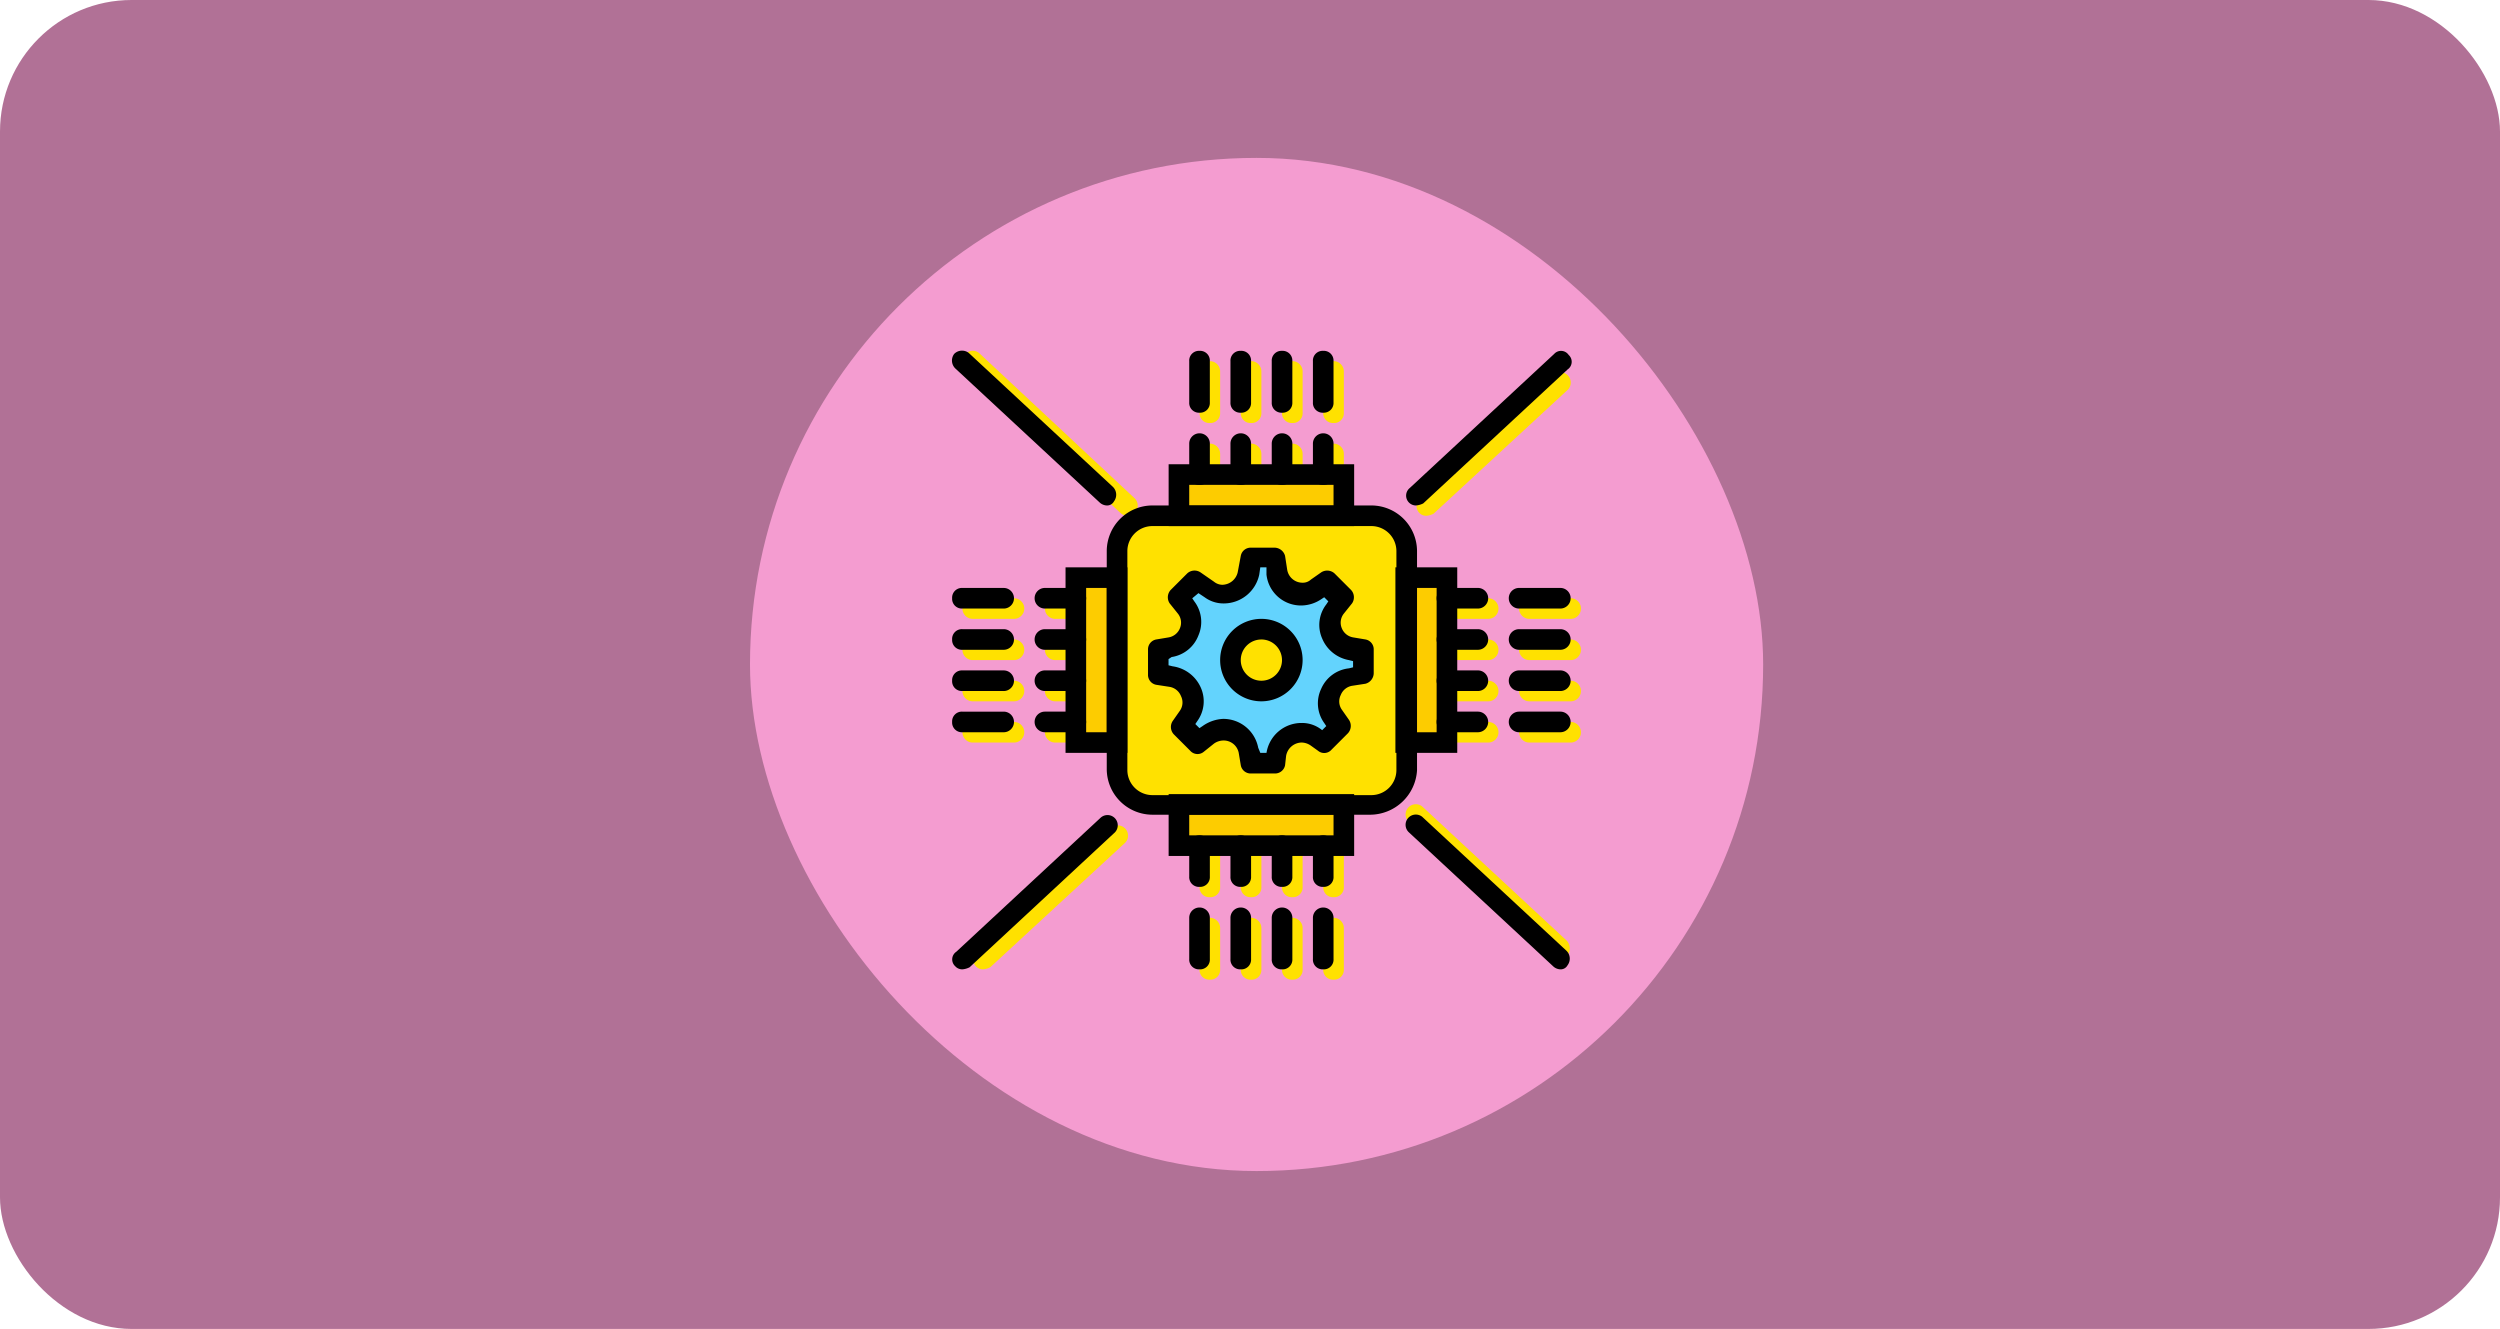 <svg xmlns="http://www.w3.org/2000/svg" width="190" height="101" viewBox="0 0 190 101">
  <g id="Grupo_1118492" data-name="Grupo 1118492" transform="translate(-1230.051 -388)">
    <rect id="Rectángulo_409010" data-name="Rectángulo 409010" width="190" height="101" rx="10" transform="translate(1230.051 388)" fill="#b17196"/>
    <g id="Grupo_1117911" data-name="Grupo 1117911" transform="translate(582 -4)">
      <g id="Grupo_1117910" data-name="Grupo 1117910" transform="translate(705.051 404)">
        <g id="Grupo_1098797" data-name="Grupo 1098797">
          <g id="Grupo_1098742" data-name="Grupo 1098742" transform="translate(0 0)">
            <rect id="Rectángulo_400898" data-name="Rectángulo 400898" width="77" height="77" rx="38.5" transform="translate(0 0)" fill="#ffa3d9" opacity="0.859"/>
            <rect id="Rectángulo_400907" data-name="Rectángulo 400907" width="77" height="77" rx="38.5" transform="translate(0 0)" fill="none"/>
          </g>
        </g>
      </g>
      <g id="processor_406673" transform="translate(720.402 418.653)">
        <g id="Grupo_1110361" data-name="Grupo 1110361" transform="translate(0.794 0.011)">
          <path id="Trazado_898474" data-name="Trazado 898474" d="M77.792,202.127h-2.35a.783.783,0,1,1,0-1.567h2.35a.783.783,0,1,1,0,1.567Z" transform="translate(-68.39 -181.757)" fill="#ffe100"/>
          <path id="Trazado_898475" data-name="Trazado 898475" d="M77.792,302.848h-2.35a.783.783,0,1,1,0-1.567h2.35a.783.783,0,1,1,0,1.567Z" transform="translate(-68.39 -273.077)" fill="#ffe100"/>
          <path id="Trazado_898476" data-name="Trazado 898476" d="M77.792,269.274h-2.35a.783.783,0,0,1,0-1.567h2.35a.783.783,0,0,1,0,1.567Z" transform="translate(-68.39 -242.637)" fill="#ffe100"/>
          <path id="Trazado_898477" data-name="Trazado 898477" d="M77.792,235.7h-2.35a.783.783,0,1,1,0-1.567h2.35a.783.783,0,1,1,0,1.567Z" transform="translate(-68.39 -212.197)" fill="#ffe100"/>
          <path id="Trazado_898478" data-name="Trazado 898478" d="M405.136,202.127h-2.35a.783.783,0,0,1,0-1.567h2.35a.783.783,0,1,1,0,1.567Z" transform="translate(-365.18 -181.757)" fill="#ffe100"/>
          <path id="Trazado_898479" data-name="Trazado 898479" d="M405.136,302.848h-2.35a.783.783,0,1,1,0-1.567h2.35a.783.783,0,1,1,0,1.567Z" transform="translate(-365.18 -273.077)" fill="#ffe100"/>
          <path id="Trazado_898480" data-name="Trazado 898480" d="M405.136,269.274h-2.35a.783.783,0,0,1,0-1.567h2.35a.783.783,0,1,1,0,1.567Z" transform="translate(-365.18 -242.637)" fill="#ffe100"/>
          <path id="Trazado_898481" data-name="Trazado 898481" d="M405.136,235.7h-2.35a.783.783,0,0,1,0-1.567h2.35a.783.783,0,1,1,0,1.567Z" transform="translate(-365.18 -212.197)" fill="#ffe100"/>
          <path id="Trazado_898482" data-name="Trazado 898482" d="M302.064,78.575a.74.74,0,0,1-.783-.783v-2.35a.783.783,0,1,1,1.567,0v2.35A.74.74,0,0,1,302.064,78.575Z" transform="translate(-273.861 -67.607)" fill="#ffe100"/>
          <path id="Trazado_898483" data-name="Trazado 898483" d="M201.342,78.575a.74.74,0,0,1-.783-.783v-2.35a.783.783,0,1,1,1.567,0v2.35A.74.74,0,0,1,201.342,78.575Z" transform="translate(-182.54 -67.607)" fill="#ffe100"/>
          <path id="Trazado_898484" data-name="Trazado 898484" d="M234.916,78.575a.74.74,0,0,1-.783-.783v-2.35a.783.783,0,1,1,1.567,0v2.35A.74.74,0,0,1,234.916,78.575Z" transform="translate(-212.98 -67.607)" fill="#ffe100"/>
          <path id="Trazado_898485" data-name="Trazado 898485" d="M268.49,78.575a.74.74,0,0,1-.783-.783v-2.35a.783.783,0,0,1,1.567,0v2.35A.74.74,0,0,1,268.49,78.575Z" transform="translate(-243.42 -67.607)" fill="#ffe100"/>
          <path id="Trazado_898486" data-name="Trazado 898486" d="M302.064,405.92a.74.74,0,0,1-.783-.783v-2.35a.783.783,0,1,1,1.567,0v2.35A.74.74,0,0,1,302.064,405.92Z" transform="translate(-273.861 -364.398)" fill="#ffe100"/>
          <path id="Trazado_898487" data-name="Trazado 898487" d="M201.342,405.92a.74.74,0,0,1-.783-.783v-2.35a.783.783,0,1,1,1.567,0v2.35A.74.74,0,0,1,201.342,405.92Z" transform="translate(-182.54 -364.398)" fill="#ffe100"/>
          <path id="Trazado_898488" data-name="Trazado 898488" d="M234.916,405.92a.74.74,0,0,1-.783-.783v-2.35a.783.783,0,1,1,1.567,0v2.35A.74.74,0,0,1,234.916,405.92Z" transform="translate(-212.98 -364.398)" fill="#ffe100"/>
          <path id="Trazado_898489" data-name="Trazado 898489" d="M268.49,405.92a.74.74,0,0,1-.783-.783v-2.35a.783.783,0,1,1,1.567,0v2.35A.74.74,0,0,1,268.49,405.92Z" transform="translate(-243.42 -364.398)" fill="#ffe100"/>
          <path id="Trazado_898490" data-name="Trazado 898490" d="M11.427,202.127H8.293a.783.783,0,0,1,0-1.567h3.134a.783.783,0,0,1,0,1.567Z" transform="translate(-7.51 -181.757)" fill="#ffe100"/>
          <path id="Trazado_898491" data-name="Trazado 898491" d="M11.427,235.7H8.293a.783.783,0,0,1,0-1.567h3.134a.783.783,0,0,1,0,1.567Z" transform="translate(-7.51 -212.197)" fill="#ffe100"/>
          <path id="Trazado_898492" data-name="Trazado 898492" d="M11.427,269.274H8.293a.783.783,0,0,1,0-1.567h3.134a.783.783,0,0,1,0,1.567Z" transform="translate(-7.51 -242.637)" fill="#ffe100"/>
          <path id="Trazado_898493" data-name="Trazado 898493" d="M11.427,302.848H8.293a.783.783,0,1,1,0-1.567h3.134a.783.783,0,1,1,0,1.567Z" transform="translate(-7.51 -273.077)" fill="#ffe100"/>
          <path id="Trazado_898494" data-name="Trazado 898494" d="M464.673,202.127h-3.134a.783.783,0,0,1,0-1.567h3.134a.783.783,0,0,1,0,1.567Z" transform="translate(-418.45 -181.757)" fill="#ffe100"/>
          <path id="Trazado_898495" data-name="Trazado 898495" d="M464.673,235.7h-3.134a.783.783,0,0,1,0-1.567h3.134a.783.783,0,0,1,0,1.567Z" transform="translate(-418.45 -212.197)" fill="#ffe100"/>
          <path id="Trazado_898496" data-name="Trazado 898496" d="M464.673,269.274h-3.134a.783.783,0,0,1,0-1.567h3.134a.783.783,0,0,1,0,1.567Z" transform="translate(-418.45 -242.637)" fill="#ffe100"/>
          <path id="Trazado_898497" data-name="Trazado 898497" d="M464.673,302.848h-3.134a.783.783,0,1,1,0-1.567h3.134a.783.783,0,0,1,0,1.567Z" transform="translate(-418.45 -273.077)" fill="#ffe100"/>
          <path id="Trazado_898498" data-name="Trazado 898498" d="M201.342,465.457a.74.74,0,0,1-.783-.783v-3.134a.783.783,0,0,1,1.567,0v3.134A.74.74,0,0,1,201.342,465.457Z" transform="translate(-182.54 -417.667)" fill="#ffe100"/>
          <path id="Trazado_898499" data-name="Trazado 898499" d="M234.916,465.457a.74.74,0,0,1-.783-.783v-3.134a.783.783,0,0,1,1.567,0v3.134A.74.74,0,0,1,234.916,465.457Z" transform="translate(-212.98 -417.667)" fill="#ffe100"/>
          <path id="Trazado_898500" data-name="Trazado 898500" d="M268.49,465.457a.74.74,0,0,1-.783-.783v-3.134a.783.783,0,0,1,1.567,0v3.134A.74.74,0,0,1,268.49,465.457Z" transform="translate(-243.42 -417.667)" fill="#ffe100"/>
          <path id="Trazado_898501" data-name="Trazado 898501" d="M302.064,465.457a.74.74,0,0,1-.783-.783v-3.134a.783.783,0,1,1,1.567,0v3.134A.74.74,0,0,1,302.064,465.457Z" transform="translate(-273.861 -417.667)" fill="#ffe100"/>
          <path id="Trazado_898502" data-name="Trazado 898502" d="M201.342,12.211a.74.74,0,0,1-.783-.783V8.293a.783.783,0,0,1,1.567,0v3.134A.74.74,0,0,1,201.342,12.211Z" transform="translate(-182.54 -6.726)" fill="#ffe100"/>
          <path id="Trazado_898503" data-name="Trazado 898503" d="M234.916,12.211a.74.74,0,0,1-.783-.783V8.293a.783.783,0,0,1,1.567,0v3.134A.74.74,0,0,1,234.916,12.211Z" transform="translate(-212.98 -6.726)" fill="#ffe100"/>
          <path id="Trazado_898504" data-name="Trazado 898504" d="M268.49,12.211a.74.74,0,0,1-.783-.783V8.293a.783.783,0,0,1,1.567,0v3.134A.74.74,0,0,1,268.49,12.211Z" transform="translate(-243.42 -6.726)" fill="#ffe100"/>
          <path id="Trazado_898505" data-name="Trazado 898505" d="M302.064,12.211a.74.74,0,0,1-.783-.783V8.293a.783.783,0,1,1,1.567,0v3.134A.74.74,0,0,1,302.064,12.211Z" transform="translate(-273.861 -6.726)" fill="#ffe100"/>
          <path id="Trazado_898506" data-name="Trazado 898506" d="M20.045,11.651a.846.846,0,0,1-.548-.235L7.745.448a.757.757,0,0,1,0-1.1.757.757,0,0,1,1.1,0L20.594,10.319a.757.757,0,0,1,0,1.1A.711.711,0,0,1,20.045,11.651Z" transform="translate(-7.51 0.884)" fill="#ffe100"/>
          <path id="Trazado_898507" data-name="Trazado 898507" d="M377.951,27.216a.711.711,0,0,1-.548-.235.762.762,0,0,1,.078-1.1l10.185-9.4a.778.778,0,0,1,1.018,1.175L378.5,27.06A1.453,1.453,0,0,1,377.951,27.216Z" transform="translate(-342.696 -14.681)" fill="#ffe100"/>
          <path id="Trazado_898508" data-name="Trazado 898508" d="M380.075,380.074a.846.846,0,0,1-.548-.235l-10.968-10.185a.778.778,0,0,1,1.018-1.175l10.968,10.185a.839.839,0,0,1,.078,1.1A.591.591,0,0,1,380.075,380.074Z" transform="translate(-334.635 -333.852)" fill="#ffe100"/>
          <path id="Trazado_898509" data-name="Trazado 898509" d="M17.033,396.528a.711.711,0,0,1-.548-.235.762.762,0,0,1,.078-1.1l10.185-9.4a.778.778,0,1,1,1.019,1.175l-10.185,9.4A1.453,1.453,0,0,1,17.033,396.528Z" transform="translate(-15.466 -349.522)" fill="#ffe100"/>
        </g>
        <g id="Grupo_1110362" data-name="Grupo 1110362" transform="translate(9.412 9.412)">
          <path id="Trazado_898510" data-name="Trazado 898510" d="M183.772,102.972h12.535V99.838H183.772Z" transform="translate(-175.938 -99.838)" fill="#fdcc00"/>
          <path id="Trazado_898511" data-name="Trazado 898511" d="M183.772,371.562h12.535v-3.134H183.772Z" transform="translate(-175.938 -343.358)" fill="#fdcc00"/>
          <path id="Trazado_898512" data-name="Trazado 898512" d="M368.428,196.307h3.134V183.772h-3.134Z" transform="translate(-343.358 -175.938)" fill="#fdcc00"/>
          <path id="Trazado_898513" data-name="Trazado 898513" d="M99.838,196.307h3.134V183.772H99.838Z" transform="translate(-99.838 -175.938)" fill="#fdcc00"/>
        </g>
        <path id="Trazado_898514" data-name="Trazado 898514" d="M133.411,152.684V136.075a2.642,2.642,0,0,1,2.664-2.664h16.687a2.642,2.642,0,0,1,2.664,2.664v16.687a2.642,2.642,0,0,1-2.664,2.664H136.075a2.76,2.76,0,0,1-2.664-2.742" transform="translate(-120.865 -120.865)" fill="#ffe100"/>
        <path id="Trazado_898515" data-name="Trazado 898515" d="M182.656,174.036l-.94-.157a1.914,1.914,0,0,1-1.175-3.055l.627-.783-1.254-1.254-.783.548A1.92,1.92,0,0,1,176.153,168l-.313-1.018h-1.8l-.235,1.254a1.937,1.937,0,0,1-2.977,1.254l-1.018-.705-1.254,1.254.627.783a1.914,1.914,0,0,1-1.175,3.055l-1.018.157v1.8l1.018.157a1.933,1.933,0,0,1,1.332,2.977l-.548.783,1.254,1.253.783-.627a1.914,1.914,0,0,1,3.055,1.175l.157,1.1h1.8l.078-.705a1.94,1.94,0,0,1,3.055-1.254l.548.392,1.253-1.253-.548-.783a1.92,1.92,0,0,1,1.332-2.977l1.018-.157v-1.88h.078Z" transform="translate(-151.307 -151.305)" fill="#63d3fd"/>
        <path id="Trazado_898516" data-name="Trazado 898516" d="M230.441,228.089a2.35,2.35,0,1,1-2.35-2.35,2.308,2.308,0,0,1,2.35,2.35" transform="translate(-204.576 -204.575)" fill="#ffe100"/>
        <path id="Trazado_898517" data-name="Trazado 898517" d="M145.074,148.521H128.465a3.478,3.478,0,0,1-3.447-3.447V128.465a3.478,3.478,0,0,1,3.447-3.447h16.687a3.478,3.478,0,0,1,3.447,3.447v16.687A3.589,3.589,0,0,1,145.074,148.521Zm-16.609-21.936a1.906,1.906,0,0,0-1.88,1.88v16.687a1.906,1.906,0,0,0,1.88,1.88h16.687a1.906,1.906,0,0,0,1.88-1.88V128.465a1.906,1.906,0,0,0-1.88-1.88Z" transform="translate(-113.256 -113.256)"/>
        <path id="Trazado_898518" data-name="Trazado 898518" d="M189.48,96.145h-14.1v-4.7h14.1Zm-12.535-1.567h10.968V93.011H176.945Z" transform="translate(-158.915 -82.815)"/>
        <path id="Trazado_898519" data-name="Trazado 898519" d="M189.48,364.735h-14.1v-4.7h14.1Zm-12.535-1.567h10.968V361.6H176.945Z" transform="translate(-158.915 -326.335)"/>
        <path id="Trazado_898520" data-name="Trazado 898520" d="M364.735,189.48h-4.7v-14.1h4.7Zm-3.134-1.567h1.567V176.945H361.6Z" transform="translate(-326.335 -158.915)"/>
        <path id="Trazado_898521" data-name="Trazado 898521" d="M96.145,189.48h-4.7v-14.1h4.7Zm-3.134-1.567h1.567V176.945H93.011Z" transform="translate(-82.815 -158.915)"/>
        <path id="Trazado_898522" data-name="Trazado 898522" d="M69.4,193.733h-2.35a.783.783,0,1,1,0-1.567H69.4a.783.783,0,1,1,0,1.567Z" transform="translate(-59.987 -174.136)"/>
        <path id="Trazado_898523" data-name="Trazado 898523" d="M69.4,294.455h-2.35a.783.783,0,0,1,0-1.567H69.4a.783.783,0,0,1,0,1.567Z" transform="translate(-59.987 -265.457)"/>
        <path id="Trazado_898524" data-name="Trazado 898524" d="M69.4,260.881h-2.35a.783.783,0,1,1,0-1.567H69.4a.783.783,0,1,1,0,1.567Z" transform="translate(-59.987 -235.016)"/>
        <path id="Trazado_898525" data-name="Trazado 898525" d="M69.4,227.307h-2.35a.783.783,0,1,1,0-1.567H69.4a.783.783,0,1,1,0,1.567Z" transform="translate(-59.987 -204.576)"/>
        <path id="Trazado_898526" data-name="Trazado 898526" d="M396.743,193.733h-2.35a.783.783,0,1,1,0-1.567h2.35a.783.783,0,0,1,0,1.567Z" transform="translate(-356.776 -174.136)"/>
        <path id="Trazado_898527" data-name="Trazado 898527" d="M396.743,294.455h-2.35a.783.783,0,0,1,0-1.567h2.35a.783.783,0,0,1,0,1.567Z" transform="translate(-356.776 -265.457)"/>
        <path id="Trazado_898528" data-name="Trazado 898528" d="M396.743,260.881h-2.35a.783.783,0,1,1,0-1.567h2.35a.783.783,0,0,1,0,1.567Z" transform="translate(-356.776 -235.016)"/>
        <path id="Trazado_898529" data-name="Trazado 898529" d="M396.743,227.307h-2.35a.783.783,0,1,1,0-1.567h2.35a.783.783,0,0,1,0,1.567Z" transform="translate(-356.776 -204.576)"/>
        <path id="Trazado_898530" data-name="Trazado 898530" d="M293.67,70.182a.74.74,0,0,1-.783-.783v-2.35a.783.783,0,0,1,1.567,0V69.4A.74.74,0,0,1,293.67,70.182Z" transform="translate(-265.456 -59.987)"/>
        <path id="Trazado_898531" data-name="Trazado 898531" d="M192.949,70.182a.74.74,0,0,1-.783-.783v-2.35a.783.783,0,1,1,1.567,0V69.4A.74.74,0,0,1,192.949,70.182Z" transform="translate(-174.136 -59.987)"/>
        <path id="Trazado_898532" data-name="Trazado 898532" d="M226.523,70.182a.74.74,0,0,1-.783-.783v-2.35a.783.783,0,1,1,1.567,0V69.4A.74.74,0,0,1,226.523,70.182Z" transform="translate(-204.576 -59.987)"/>
        <path id="Trazado_898533" data-name="Trazado 898533" d="M260.1,70.182a.74.74,0,0,1-.783-.783v-2.35a.783.783,0,1,1,1.567,0V69.4A.74.74,0,0,1,260.1,70.182Z" transform="translate(-235.016 -59.987)"/>
        <path id="Trazado_898534" data-name="Trazado 898534" d="M293.67,397.526a.74.74,0,0,1-.783-.783v-2.35a.783.783,0,0,1,1.567,0v2.35A.74.74,0,0,1,293.67,397.526Z" transform="translate(-265.456 -356.776)"/>
        <path id="Trazado_898535" data-name="Trazado 898535" d="M192.949,397.526a.74.74,0,0,1-.783-.783v-2.35a.783.783,0,0,1,1.567,0v2.35A.74.74,0,0,1,192.949,397.526Z" transform="translate(-174.136 -356.776)"/>
        <path id="Trazado_898536" data-name="Trazado 898536" d="M226.523,397.526a.74.74,0,0,1-.783-.783v-2.35a.783.783,0,1,1,1.567,0v2.35A.74.74,0,0,1,226.523,397.526Z" transform="translate(-204.576 -356.776)"/>
        <path id="Trazado_898537" data-name="Trazado 898537" d="M260.1,397.526a.74.74,0,0,1-.783-.783v-2.35a.783.783,0,1,1,1.567,0v2.35A.74.74,0,0,1,260.1,397.526Z" transform="translate(-235.016 -356.776)"/>
        <path id="Trazado_898538" data-name="Trazado 898538" d="M3.034,193.733H-.1a.74.74,0,0,1-.783-.783.74.74,0,0,1,.783-.783H3.034a.783.783,0,1,1,0,1.567Z" transform="translate(0.894 -174.136)"/>
        <path id="Trazado_898539" data-name="Trazado 898539" d="M3.034,227.307H-.1a.74.74,0,0,1-.783-.783A.74.74,0,0,1-.1,225.74H3.034a.783.783,0,1,1,0,1.567Z" transform="translate(0.894 -204.576)"/>
        <path id="Trazado_898540" data-name="Trazado 898540" d="M3.034,260.881H-.1a.74.74,0,0,1-.783-.783.74.74,0,0,1,.783-.783H3.034a.783.783,0,1,1,0,1.567Z" transform="translate(0.894 -235.016)"/>
        <path id="Trazado_898541" data-name="Trazado 898541" d="M3.034,294.455H-.1a.74.74,0,0,1-.783-.783.74.74,0,0,1,.783-.783H3.034a.783.783,0,1,1,0,1.567Z" transform="translate(0.894 -265.457)"/>
        <path id="Trazado_898542" data-name="Trazado 898542" d="M456.279,193.733h-3.134a.783.783,0,1,1,0-1.567h3.134a.783.783,0,1,1,0,1.567Z" transform="translate(-410.045 -174.136)"/>
        <path id="Trazado_898543" data-name="Trazado 898543" d="M456.279,227.307h-3.134a.783.783,0,1,1,0-1.567h3.134a.783.783,0,1,1,0,1.567Z" transform="translate(-410.045 -204.576)"/>
        <path id="Trazado_898544" data-name="Trazado 898544" d="M456.279,260.881h-3.134a.783.783,0,1,1,0-1.567h3.134a.783.783,0,1,1,0,1.567Z" transform="translate(-410.045 -235.016)"/>
        <path id="Trazado_898545" data-name="Trazado 898545" d="M456.279,294.455h-3.134a.783.783,0,1,1,0-1.567h3.134a.783.783,0,1,1,0,1.567Z" transform="translate(-410.045 -265.457)"/>
        <path id="Trazado_898546" data-name="Trazado 898546" d="M192.949,457.064a.74.74,0,0,1-.783-.783v-3.134a.783.783,0,1,1,1.567,0v3.134A.74.74,0,0,1,192.949,457.064Z" transform="translate(-174.136 -410.046)"/>
        <path id="Trazado_898547" data-name="Trazado 898547" d="M226.523,457.064a.74.74,0,0,1-.783-.783v-3.134a.783.783,0,1,1,1.567,0v3.134A.74.74,0,0,1,226.523,457.064Z" transform="translate(-204.576 -410.046)"/>
        <path id="Trazado_898548" data-name="Trazado 898548" d="M260.1,457.064a.74.74,0,0,1-.783-.783v-3.134a.783.783,0,1,1,1.567,0v3.134A.74.74,0,0,1,260.1,457.064Z" transform="translate(-235.016 -410.046)"/>
        <path id="Trazado_898549" data-name="Trazado 898549" d="M293.67,457.064a.74.74,0,0,1-.783-.783v-3.134a.783.783,0,1,1,1.567,0v3.134A.74.74,0,0,1,293.67,457.064Z" transform="translate(-265.456 -410.046)"/>
        <path id="Trazado_898550" data-name="Trazado 898550" d="M192.949,3.818a.74.74,0,0,1-.783-.783V-.1a.74.74,0,0,1,.783-.783.74.74,0,0,1,.783.783V3.034A.74.74,0,0,1,192.949,3.818Z" transform="translate(-174.136 0.894)"/>
        <path id="Trazado_898551" data-name="Trazado 898551" d="M226.523,3.818a.74.74,0,0,1-.783-.783V-.1a.74.74,0,0,1,.783-.783.74.74,0,0,1,.783.783V3.034A.74.74,0,0,1,226.523,3.818Z" transform="translate(-204.576 0.894)"/>
        <path id="Trazado_898552" data-name="Trazado 898552" d="M260.1,3.818a.74.74,0,0,1-.783-.783V-.1a.74.74,0,0,1,.783-.783.74.74,0,0,1,.783.783V3.034A.74.74,0,0,1,260.1,3.818Z" transform="translate(-235.016 0.894)"/>
        <path id="Trazado_898553" data-name="Trazado 898553" d="M293.67,3.818a.74.74,0,0,1-.783-.783V-.1a.74.74,0,0,1,.783-.783.74.74,0,0,1,.783.783V3.034A.74.74,0,0,1,293.67,3.818Z" transform="translate(-265.456 0.894)"/>
        <path id="Trazado_898554" data-name="Trazado 898554" d="M10.763,10.763a.846.846,0,0,1-.548-.235L-.754.343a.839.839,0,0,1-.078-1.1.839.839,0,0,1,1.1-.078L11.233,9.352a.839.839,0,0,1,.078,1.1A.591.591,0,0,1,10.763,10.763Z" transform="translate(1 1)"/>
        <path id="Trazado_898555" data-name="Trazado 898555" d="M369.3,10.955a.747.747,0,0,1-.47-1.332L379.8-.562a.7.7,0,0,1,1.1.078.7.7,0,0,1-.078,1.1L369.847,10.8A1.453,1.453,0,0,1,369.3,10.955Z" transform="translate(-334.033 0.807)"/>
        <path id="Trazado_898556" data-name="Trazado 898556" d="M380.075,388.468a.846.846,0,0,1-.548-.235l-10.968-10.185a.778.778,0,0,1,1.018-1.175l10.968,10.185a.839.839,0,0,1,.078,1.1A.592.592,0,0,1,380.075,388.468Z" transform="translate(-333.841 -341.45)"/>
        <path id="Trazado_898557" data-name="Trazado 898557" d="M-.012,388.66a.711.711,0,0,1-.548-.235.7.7,0,0,1,.078-1.1l10.968-10.185a.778.778,0,1,1,1.019,1.175L.536,388.5A1.453,1.453,0,0,1-.012,388.66Z" transform="translate(0.807 -341.643)"/>
        <path id="Trazado_898558" data-name="Trazado 898558" d="M168.228,176.59h-1.8a.763.763,0,0,1-.783-.627l-.157-.94a1.165,1.165,0,0,0-1.175-.94,1.263,1.263,0,0,0-.705.235l-.783.627a.738.738,0,0,1-1.018-.078l-1.254-1.254a.821.821,0,0,1-.078-1.018l.548-.783a1.09,1.09,0,0,0,.078-1.1,1.129,1.129,0,0,0-.862-.705l-1.018-.157a.763.763,0,0,1-.627-.783v-1.88a.763.763,0,0,1,.627-.783l.94-.157a1.129,1.129,0,0,0,.862-.705,1.1,1.1,0,0,0-.157-1.1l-.627-.783a.829.829,0,0,1,.078-1.018l1.254-1.254a.821.821,0,0,1,1.018-.078l1.018.705a1.041,1.041,0,0,0,.627.235,1.226,1.226,0,0,0,1.175-.94l.235-1.254a.763.763,0,0,1,.783-.627h1.8a.843.843,0,0,1,.783.627l.157,1.018a1.177,1.177,0,0,0,1.175,1.018.89.89,0,0,0,.627-.235l.783-.548a.83.83,0,0,1,1.018.078l1.254,1.254a.821.821,0,0,1,.078,1.018l-.627.783a1.1,1.1,0,0,0-.157,1.1,1.129,1.129,0,0,0,.862.705l.94.157a.763.763,0,0,1,.627.783v1.8a.843.843,0,0,1-.627.783l-1.018.157a1.129,1.129,0,0,0-.862.705,1.09,1.09,0,0,0,.078,1.1l.548.783a.829.829,0,0,1-.078,1.018l-1.253,1.254a.732.732,0,0,1-1.018.078l-.548-.392a1.264,1.264,0,0,0-.705-.235,1.221,1.221,0,0,0-1.175,1.018l-.078.705A.774.774,0,0,1,168.228,176.59Zm-1.1-1.567h.47a2.692,2.692,0,0,1,2.664-2.272,2.4,2.4,0,0,1,1.567.548h0l.313-.313-.157-.235a2.558,2.558,0,0,1-.235-2.585,2.6,2.6,0,0,1,2.115-1.567l.313-.078v-.47l-.313-.078a2.726,2.726,0,0,1-2.037-1.645,2.553,2.553,0,0,1,.313-2.585l.157-.235-.313-.313-.235.157a2.769,2.769,0,0,1-1.489.47,2.636,2.636,0,0,1-2.664-2.35v-.548h-.47l-.078.548a2.76,2.76,0,0,1-2.664,2.194,2.411,2.411,0,0,1-1.489-.47l-.47-.313-.47.392.157.235a2.575,2.575,0,0,1,.313,2.585,2.6,2.6,0,0,1-2.037,1.645l-.235.157v.47l.313.078a2.754,2.754,0,0,1,2.115,1.567,2.558,2.558,0,0,1-.235,2.585l-.157.235.313.313.235-.157a2.916,2.916,0,0,1,1.567-.548,2.7,2.7,0,0,1,2.664,2.194Z" transform="translate(-143.696 -144.458)"/>
        <path id="Trazado_898559" data-name="Trazado 898559" d="M220.479,223.613a3.134,3.134,0,1,1,3.134-3.134A3.143,3.143,0,0,1,220.479,223.613Zm0-4.7a1.567,1.567,0,1,0,1.567,1.567A1.571,1.571,0,0,0,220.479,218.912Z" transform="translate(-196.965 -196.965)"/>
      </g>
    </g>
  </g>
</svg>
